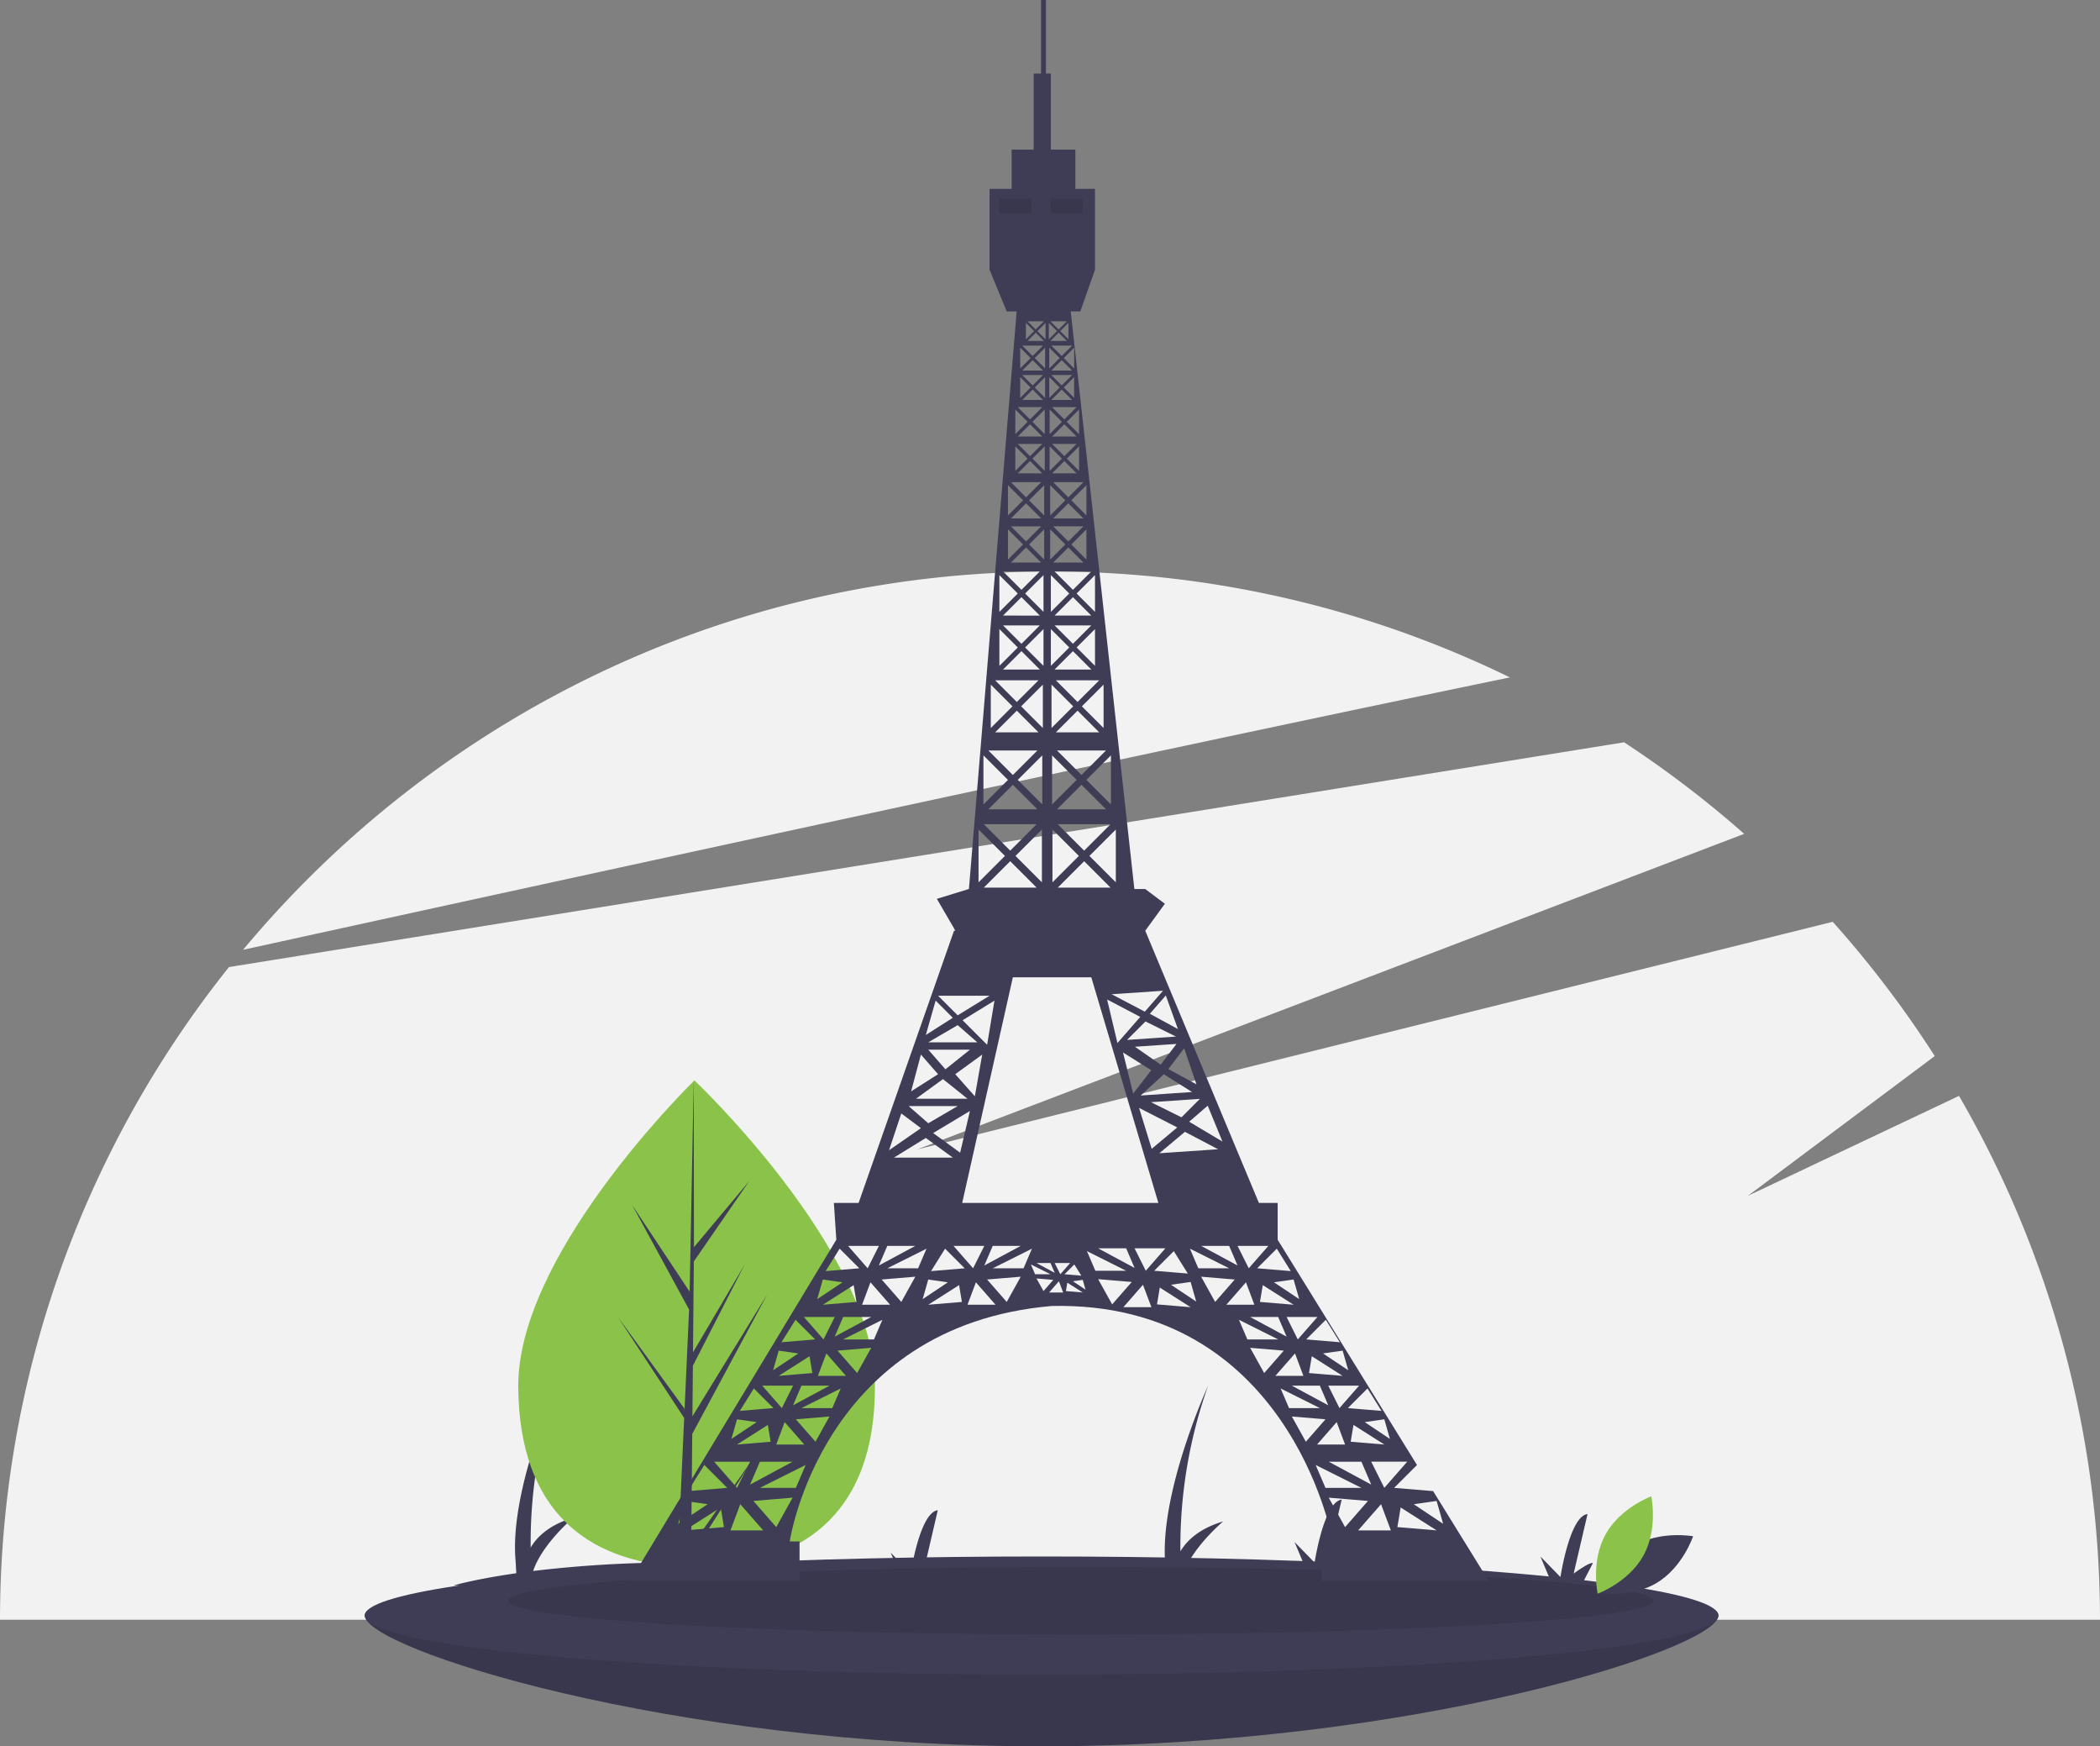 <svg id="bf2b8cd6-fd02-49d0-ad41-2cc0305f82f5" data-name="Layer 1" xmlns="http://www.w3.org/2000/svg" width="995.987" height="828" viewBox="0 0 995.987 828"><rect x="0" y="0" width="995.987" height="828" fill="#808080" stroke="none"/><title>Eiffel_tower</title><path d="M1031.125,555.612,931,603l88.615-66.262a500.057,500.057,0,0,0-48.384-63.668L537,581,929.233,431.376a499.981,499.981,0,0,0-56.958-43.414L210.609,494.539A495.88,495.88,0,0,0,102.006,804h995.987A495.613,495.613,0,0,0,1031.125,555.612Z" transform="translate(-102.006 -36)" fill="#f2f2f2"/><path d="M818.123,357.195A495.972,495.972,0,0,0,600,307c-153.83,0-291.361,69.753-382.71,179.349C373.716,452.074,646.067,392.743,818.123,357.195Z" transform="translate(-102.006 -36)" fill="#f2f2f2"/><path d="M892.123,792.876q-20.619-3.493-39.659-6l5.018-9.729c-1.692-.588-9.126,4.984-9.126,4.984l6.585-28.241c-8.51,1.026-12.837,29.862-12.837,29.862l-9.508-9.749,4.603,10.961a877.87,877.87,0,0,0-100.62-6.333l4.295-8.327c-1.692-.588-9.126,4.984-9.126,4.984l6.585-28.241c-8.51,1.026-12.837,29.862-12.837,29.862l-9.508-9.749,4.875,11.609a565.21,565.21,0,0,0-57.842,3.929c4.344-12.972,19.101-25.31,19.101-25.31-11.27,3.352-17.181,8.969-20.27,14.205a227.456,227.456,0,0,1,13.147-78.589s-23.294,50.691-20.322,84.716l.356,6.042c-19.748,2.828-29.677,5.77-29.677,5.77Z" transform="translate(-102.006 -36)" fill="#3f3d56"/><path d="M583.966,791.061q-20.619-3.493-39.659-6l5.018-9.729c-1.692-.588-9.126,4.984-9.126,4.984l6.585-28.241c-8.51,1.026-12.837,29.862-12.837,29.862l-9.508-9.749,4.603,10.961a877.872,877.872,0,0,0-100.62-6.333l4.295-8.327c-1.692-.588-9.126,4.984-9.126,4.984l6.585-28.241c-8.51,1.026-12.837,29.862-12.837,29.862l-9.508-9.749,4.875,11.609a565.21,565.21,0,0,0-57.842,3.929c4.344-12.972,19.101-25.31,19.101-25.31-11.27,3.352-17.181,8.969-20.27,14.205a227.456,227.456,0,0,1,13.147-78.589s-23.294,50.691-20.322,84.716l.356,6.042c-19.748,2.828-29.677,5.77-29.677,5.77Z" transform="translate(-102.006 -36)" fill="#3f3d56"/><path d="M917.003,802c0,15.464-143.717,62-321,62s-321-46.536-321-62,143.717,6,321,6S917.003,786.536,917.003,802Z" transform="translate(-102.006 -36)" fill="#3f3d56"/><path d="M917.003,802c0,15.464-143.717,62-321,62s-321-46.536-321-62,143.717,6,321,6S917.003,786.536,917.003,802Z" transform="translate(-102.006 -36)" opacity="0.1"/><ellipse cx="493.997" cy="766" rx="321" ry="28" fill="#3f3d56"/><ellipse cx="512.497" cy="759" rx="271.5" ry="16" opacity="0.1"/><path d="M516.966,692.416c.449,63.706-37.267,86.213-83.981,86.542q-1.628.011-3.24-.014-3.248-.047-6.429-.251c-42.182-2.688-75.105-25.841-75.523-85.087-.432-61.313,77.385-139.24,83.222-145.002.005,0,.005,0,.01-.005.222-.22.335-.329.335-.329S516.518,628.715,516.966,692.416Z" transform="translate(-102.006 -36)" fill="#8bc34a"/><path d="M429.837,769.235l30.632-43.443-30.677,48.189-.048,4.964q-3.248-.047-6.429-.251l2.884-63.755-.029-.493.056-.094.274-6.024-31.431-47.871,31.493,43.359.087,1.277,2.179-48.17-26.967-49.507L429.096,648.457l1.919-99.853.008-.332.002.327.118,78.734,26.273-31.398L431.077,634.114l-.397,43.121,24.457-41.551-24.511,47.891-.221,23.977L465.915,649.703l-35.591,66.213Z" transform="translate(-102.006 -36)" fill="#3f3d56"/><path d="M728.903,785.462H807.977l-26.266-42.453-18.504-1.542,10.842-10.842L707.972,623.824V606.382h-8.886L645.177,477.304,654.48,464.513l-9.303-6.977h-5.164L609.834,183.683h4.528l6.977-19.769V125.54H612.036V106.934H600.407V70.886h-2.326V36H595.756V70.886h-3.489v36.049H581.802V125.54H571.336v38.374l8.14,19.769h4.704L561.548,457.536h-.096l-15.117,4.651,8.14,13.954.581,1.163h-.581L509.219,606.382H497.495l1.163,17.443-97.68,161.637h80.237V766.856H476.563s15.117-102.331,124.426-111.634c111.634-2.326,132.566,109.309,132.566,109.309h-4.651Zm54.46-37.793,3.101,10.853-13.954-9.303Zm-17.055,3.101,17.055,10.853-18.606-1.551Zm-20.156,10.853,10.853-12.404,4.651,12.404ZM727.99,693.014l3.987,9.303L714.7,693.014Zm-5.15-5.98,1.329-7.974,14.619,9.303Zm24.863,42.029,4.651,10.853-20.156-10.853Zm-21.042-8.14,9.303-10.632,3.987,10.632Zm15.948-1.329,1.329-7.974,14.619,9.303Zm15.948,21.873-6.202-12.404h17.055Zm2.658-23.202-11.961-7.974,9.303-1.329Zm-3.987-13.29-15.948-1.329,9.303-9.303Zm-19.935-1.329-5.316-10.632h14.619Zm4.153-17.941-11.961-7.974,9.303-1.329Zm-3.987-13.29-15.948-1.329,9.303-9.303Zm-19.935-1.329-5.316-10.632h14.619Zm-17.941-17.775,1.329-7.974,14.619,9.303Zm12.625,16.446-17.277-9.303h13.29Zm5.98-17.775-11.961-7.974,9.303-1.329Zm-3.987-13.29-15.948-1.329,9.303-9.303Zm-10.632-11.961-9.303,10.632-5.316-10.632Zm-14.619,9.303L671.674,626.732h13.29ZM558.355,606.382l24.028-106.983h37.211l31.805,106.983Zm81.756,30.816L622.834,627.894h13.29Zm-30.567-2.326-4.651,5.316-2.658-5.316Zm-7.309,4.651-8.638-4.651h6.645Zm-57.644-66.283,17.443-10.466L557.382,582.543Zm9.303,11.629H525.985l15.117-9.303Zm42.802-371.041-4.92,4.92-4.92-4.92Zm-9.84-2.147,4.92-4.92,4.92,4.92Zm9.84,13.954h-9.84l4.92-4.92Zm-3.936-5.904,4.92-4.92v9.84Zm4.741,10.466v11.629l-5.814-5.814Zm-4.741-24.42,4.92-4.92V210.697Zm1.252-12.791,3.876-3.876v7.752Zm3.101,4.651h-7.752l3.876-3.876Zm-3.876-5.427-3.876-3.876h7.752Zm-.775.775-3.876,3.876v-7.752Zm4.234,6.888-4.92,4.92-4.92-4.92Zm-5.904,5.904-4.92,4.92v-9.84Zm0,13.954-4.92,4.92V214.812Zm5.546,9.303-5.814,5.814-5.814-5.814Zm0,13.954H584.709l5.814-5.814Zm1.163,4.651v11.629l-5.814-5.814Zm-1.163-1.163-5.814,5.814-5.814-5.814Zm0,13.954H584.709l5.814-5.814Zm.894,5.635v14.312l-7.156-7.156Zm-1.431,15.743H581.489l7.156-7.156Zm1.431,5.188v14.312l-7.156-7.156Zm-1.431-1.431-7.156,7.156-7.156-7.156Zm0,17.175H581.489l7.156-7.156Zm1.118,5.949V326.133l-8.721-8.721Zm-1.744,19.187H577.732l8.721-8.721Zm1.744,6.396v17.443l-8.721-8.721Zm-1.744-1.744-8.721,8.721-8.721-8.721Zm0,20.931H577.732l8.721-8.721Zm1.431,7.156v20.574L586.319,370.903Zm-2.057,22.631H573.975l10.287-10.287Zm1.789,10.913v23.257l-11.629-11.629ZM594.012,419.743H570.755l11.629-11.629Zm2.147,9.571v25.046l-12.523-12.523Zm-2.505-2.505-12.523,12.523-12.523-12.523Zm0,30.055H568.608l12.523-12.523ZM565.522,530.214H542.265l13.954-8.14Zm-6.977-10.466,15.117-9.303-3.489,20.931Zm9.303,16.28-3.489,19.769L555.056,545.332Zm-5.814-2.326-11.629,9.303-8.14-9.303Zm-1.163,23.257h-24.42l12.791-9.303Zm7.974,69.771-5.316,10.632-9.303-10.632Zm3.987,0H586.121l-17.277,9.303Zm87.527-56.156-12.13,10.15-5.984-19.407ZM639.45,554.517l-4.824-19.486,13.394,8.412Zm14.529-9.148,13.394,8.412-24.364,1.659Zm-1.476-4.562-12.234-8.491,19.723-1.343Zm-15.951-11.735,8.728-8.753,14.475,7.173ZM631.99,530.548l-4.903-20.646,15.714,8.254Zm-28.318-73.683,12.523-12.523,12.523,12.523Zm-2.505-2.505V429.314l12.523,12.523Zm2.505-27.551h25.046l-12.523,12.523Zm-.358-7.067,11.629-11.629L626.572,419.743Zm-2.326-2.326V394.16l11.629,11.629Zm-.268-36.228V360.616L611.007,370.903Zm12.344-8.229,10.287,10.287H602.778Zm-8.498-153.229-4.92,4.92V214.812Zm-3.936-5.904h9.84l-4.92,4.92Zm-.805,33.812,5.814,5.814-5.814,5.814Zm1.163-1.163h11.629l-5.814,5.814Zm-.894,40.521,7.156,7.156-7.156,7.156Zm1.431-1.431h14.312l-7.156,7.156ZM600.407,334.273l8.721,8.721-8.721,8.721Zm1.744-1.744h17.443l-8.721,8.721Zm8.721,12.21,8.721,8.721H602.152Zm1.744-1.744,8.721-8.721v17.443Zm-10.466-15.117,8.721-8.721,8.721,8.721Zm-1.744-1.744V308.69l8.721,8.721Zm8.274-30.547,7.156,7.156H601.526Zm1.431-1.431,7.156-7.156v14.312Zm-8.587-12.344,7.156-7.156,7.156,7.156Zm-1.431-1.431V266.067l7.156,7.156Zm6.709-25.762,5.814,5.814H600.989Zm1.163-1.163,5.814-5.814v11.629Zm-6.977-10.466,5.814-5.814,5.814,5.814Zm-1.163-1.163V230.197l5.814,5.814Zm5.725-21.11,4.92,4.92h-9.84Zm.984-.984,4.92-4.92v9.84Zm-5.904-8.051,4.92-4.92,4.92,4.92Zm-.984-.984v-9.84l4.92,4.92Zm5.218-17.711,3.876-3.876v7.752Zm3.101,4.651h-7.752l3.876-3.876Zm-3.876-5.427-3.876-3.876h7.752Zm-.775.775-3.876,3.876v-7.752ZM654.73,627.894l-9.303,10.632-5.316-10.632Zm-2.863-45.085,12.13-10.15,15.714,8.254Zm29.927-5.535-15.793-9.414,8.807-7.593Zm-19.432-11.498-14.475-7.173,23.203-1.58Zm7.094-15.635-13.315-7.252,7.489-9.834Zm-8.778-26.21-13.315-7.252,7.568-8.674Zm-7.065-18.168L644.964,515.678l-15.714-8.254Zm-22.39-51.404-12.523-12.523,12.523-12.523Zm-2.326-36.943-11.629-11.629,11.629-11.629ZM614.943,403.463,603.315,391.834h23.257Zm10.466-22.273L615.122,370.903l10.287-10.287Zm-12.344-12.344-10.287-10.287h20.574Zm8.274-42.713-8.721-8.721,8.721-8.721Zm-10.466-10.466-8.721-8.721h17.443Zm6.396-35.288-7.156-7.156,7.156-7.156Zm-8.587-8.587-7.156-7.156h14.312Zm5.099-29.966-5.814-5.814,5.814-5.814Zm-6.977-6.977-5.814-5.814h11.629Zm4.651-24.152-4.92-4.92,4.92-4.92Zm-5.904-5.904-4.92-4.92h9.84Zm-22.005,25.404,5.814,5.814-5.814,5.814Zm0,17.443,5.814,5.814-5.814,5.814Zm12.255,16.996-7.156,7.156-7.156-7.156Zm-15.743,1.431,7.156,7.156-7.156,7.156Zm0,20.931,7.156,7.156-7.156,7.156Zm15.117,19.948-8.721,8.721-8.721-8.721Zm-19.187,1.744,8.721,8.721-8.721,8.721Zm0,25.583,8.721,8.721-8.721,8.721Zm18.561,24.286-10.287,10.287-10.287-10.287Zm-22.631,2.057L582.204,370.903l-10.287,10.287Zm22.094,31.218L582.383,403.463,570.755,391.834Zm-25.583,2.326,11.629,11.629-11.629,11.629Zm-2.326,35.154,12.523,12.523-12.523,12.523Zm5.233,78.806L556.219,517.423l-9.303-9.303Zm-25.583,2.326,8.14,8.14-12.791,8.14ZM538.776,536.029l8.14,9.303-12.791,8.14Zm17.443,24.42-13.954,8.14-9.303-8.14Zm-26.746,3.489,9.303,6.977-15.117,10.466Zm6.645,62.794-17.277,9.303,3.987-9.303Zm-17.277,0-5.316,10.632-9.303-10.632Zm-18.606,1.329,9.303,9.303-15.948,1.329Zm14.951,32.394-17.277,9.303,3.987-9.303Zm-22.925-5.814,14.619-9.303,1.329,7.974Zm0-11.961,9.303,1.329-11.961,7.974Zm5.648,17.775-5.316,10.632-9.303-10.632Zm-18.606,1.329,9.303,9.303-15.948,1.329Zm-1.384,67.28L457.764,739.916l4.651-10.853Zm-26.358-8.14,14.619-9.303,1.329,7.974Zm18.606,0,3.987-10.632,9.303,10.632ZM495.418,693.014l-17.277,9.303,3.987-9.303Zm-24.088-4.651,14.619-9.303,1.329,7.974Zm0-11.961,9.303,1.329-11.961,7.974Zm6.811,16.612-5.316,10.632-9.303-10.632Zm-18.606,1.329,9.303,9.303-15.948,1.329Zm-7.974,14.619,9.303,1.329-11.961,7.974Zm6.202,20.101-6.202,12.404-10.853-12.404ZM426.754,747.669l10.853,1.55-13.954,9.303Zm0,13.954,17.055-10.853,1.551,9.303Zm1.55-18.606,7.752-12.404,10.853,10.853Zm20.156,18.606,4.651-12.404,10.853,12.404Zm21.707-1.551L459.314,747.669l18.606-1.551Zm9.303-18.606H462.415l21.707-10.853Zm9.303-21.873-9.303-10.632,15.948-1.329ZM496.747,703.646H482.128l18.606-9.303Zm-6.811-15.283,3.987-10.632,9.303,10.632Zm18.606-1.329-9.303-10.632,15.948-1.329Zm7.974-15.948H501.897l18.606-9.303ZM510.867,654.64l3.987-10.632,9.303,10.632Zm18.606-1.329-9.303-10.632,15.948-1.329Zm-6.645-15.948,18.606-9.303-3.987,9.303Zm19.436,5.316,9.303,1.329-11.961,7.974Zm0,11.961,14.619-9.303,1.329,7.974Zm1.329-15.948,6.645-10.632,9.303,9.303Zm17.277,15.948,3.987-10.632,9.303,10.632Zm18.606-1.329-9.303-10.632,15.948-1.329Zm-6.645-15.948,18.606-9.303-3.987,9.303Zm18.107-1.827,9.303,4.651H592.932Zm2.658,6.645,7.974.664-4.651,5.316Zm5.98,6.645,4.651-5.316,1.993,5.316Zm11.961-13.29,3.322,5.316-7.974-.664Zm-3.987,12.625.664-3.987,7.309,4.651Zm3.322-4.651,4.651-.664,1.329,4.651Zm6.645-14.287,18.606,9.303H621.505Zm5.316,13.29,15.948,1.329-9.303,10.632Zm11.961,13.29,9.303-10.632,3.987,10.632Zm23.922-26.58,6.645,10.632-15.948-1.329Zm-7.974,25.251,1.329-7.974,14.619,9.303Zm6.645-9.303,9.303-1.329,2.658,9.303Zm8.971-17.111,18.606,9.303H670.345Zm5.316,13.29,15.948,1.329-9.303,10.632Zm21.264,2.658,3.987,10.632H683.635Zm.665,27.078-3.987-9.303,18.606,9.303Zm1.329,3.987,15.948,1.329-9.303,10.632Zm21.264,2.658,3.987,10.632H706.892Zm-6.811,16.612,18.606,9.303H713.371Zm5.316,13.29,15.948,1.329-9.303,10.632ZM725.996,730.614l21.707,10.853H730.647Zm6.202,15.505,18.606,1.551-10.853,12.404Z" transform="translate(-102.006 -36)" fill="#3f3d56"/><rect x="473.981" y="94.191" width="15.117" height="6.977" opacity="0.1"/><rect x="498.401" y="94.191" width="15.117" height="6.977" opacity="0.1"/><path d="M877.081,768.941c-12.534,7.391-17.468,22.248-17.468,22.248s15.388,2.874,27.923-4.517,17.468-22.248,17.468-22.248S889.615,761.551,877.081,768.941Z" transform="translate(-102.006 -36)" fill="#3f3d56"/><path d="M881.473,773.524c-7.019,12.746-21.724,18.114-21.724,18.114s-3.325-15.297,3.694-28.043,21.724-18.114,21.724-18.114S888.492,760.777,881.473,773.524Z" transform="translate(-102.006 -36)" fill="#8bc34a"/></svg>